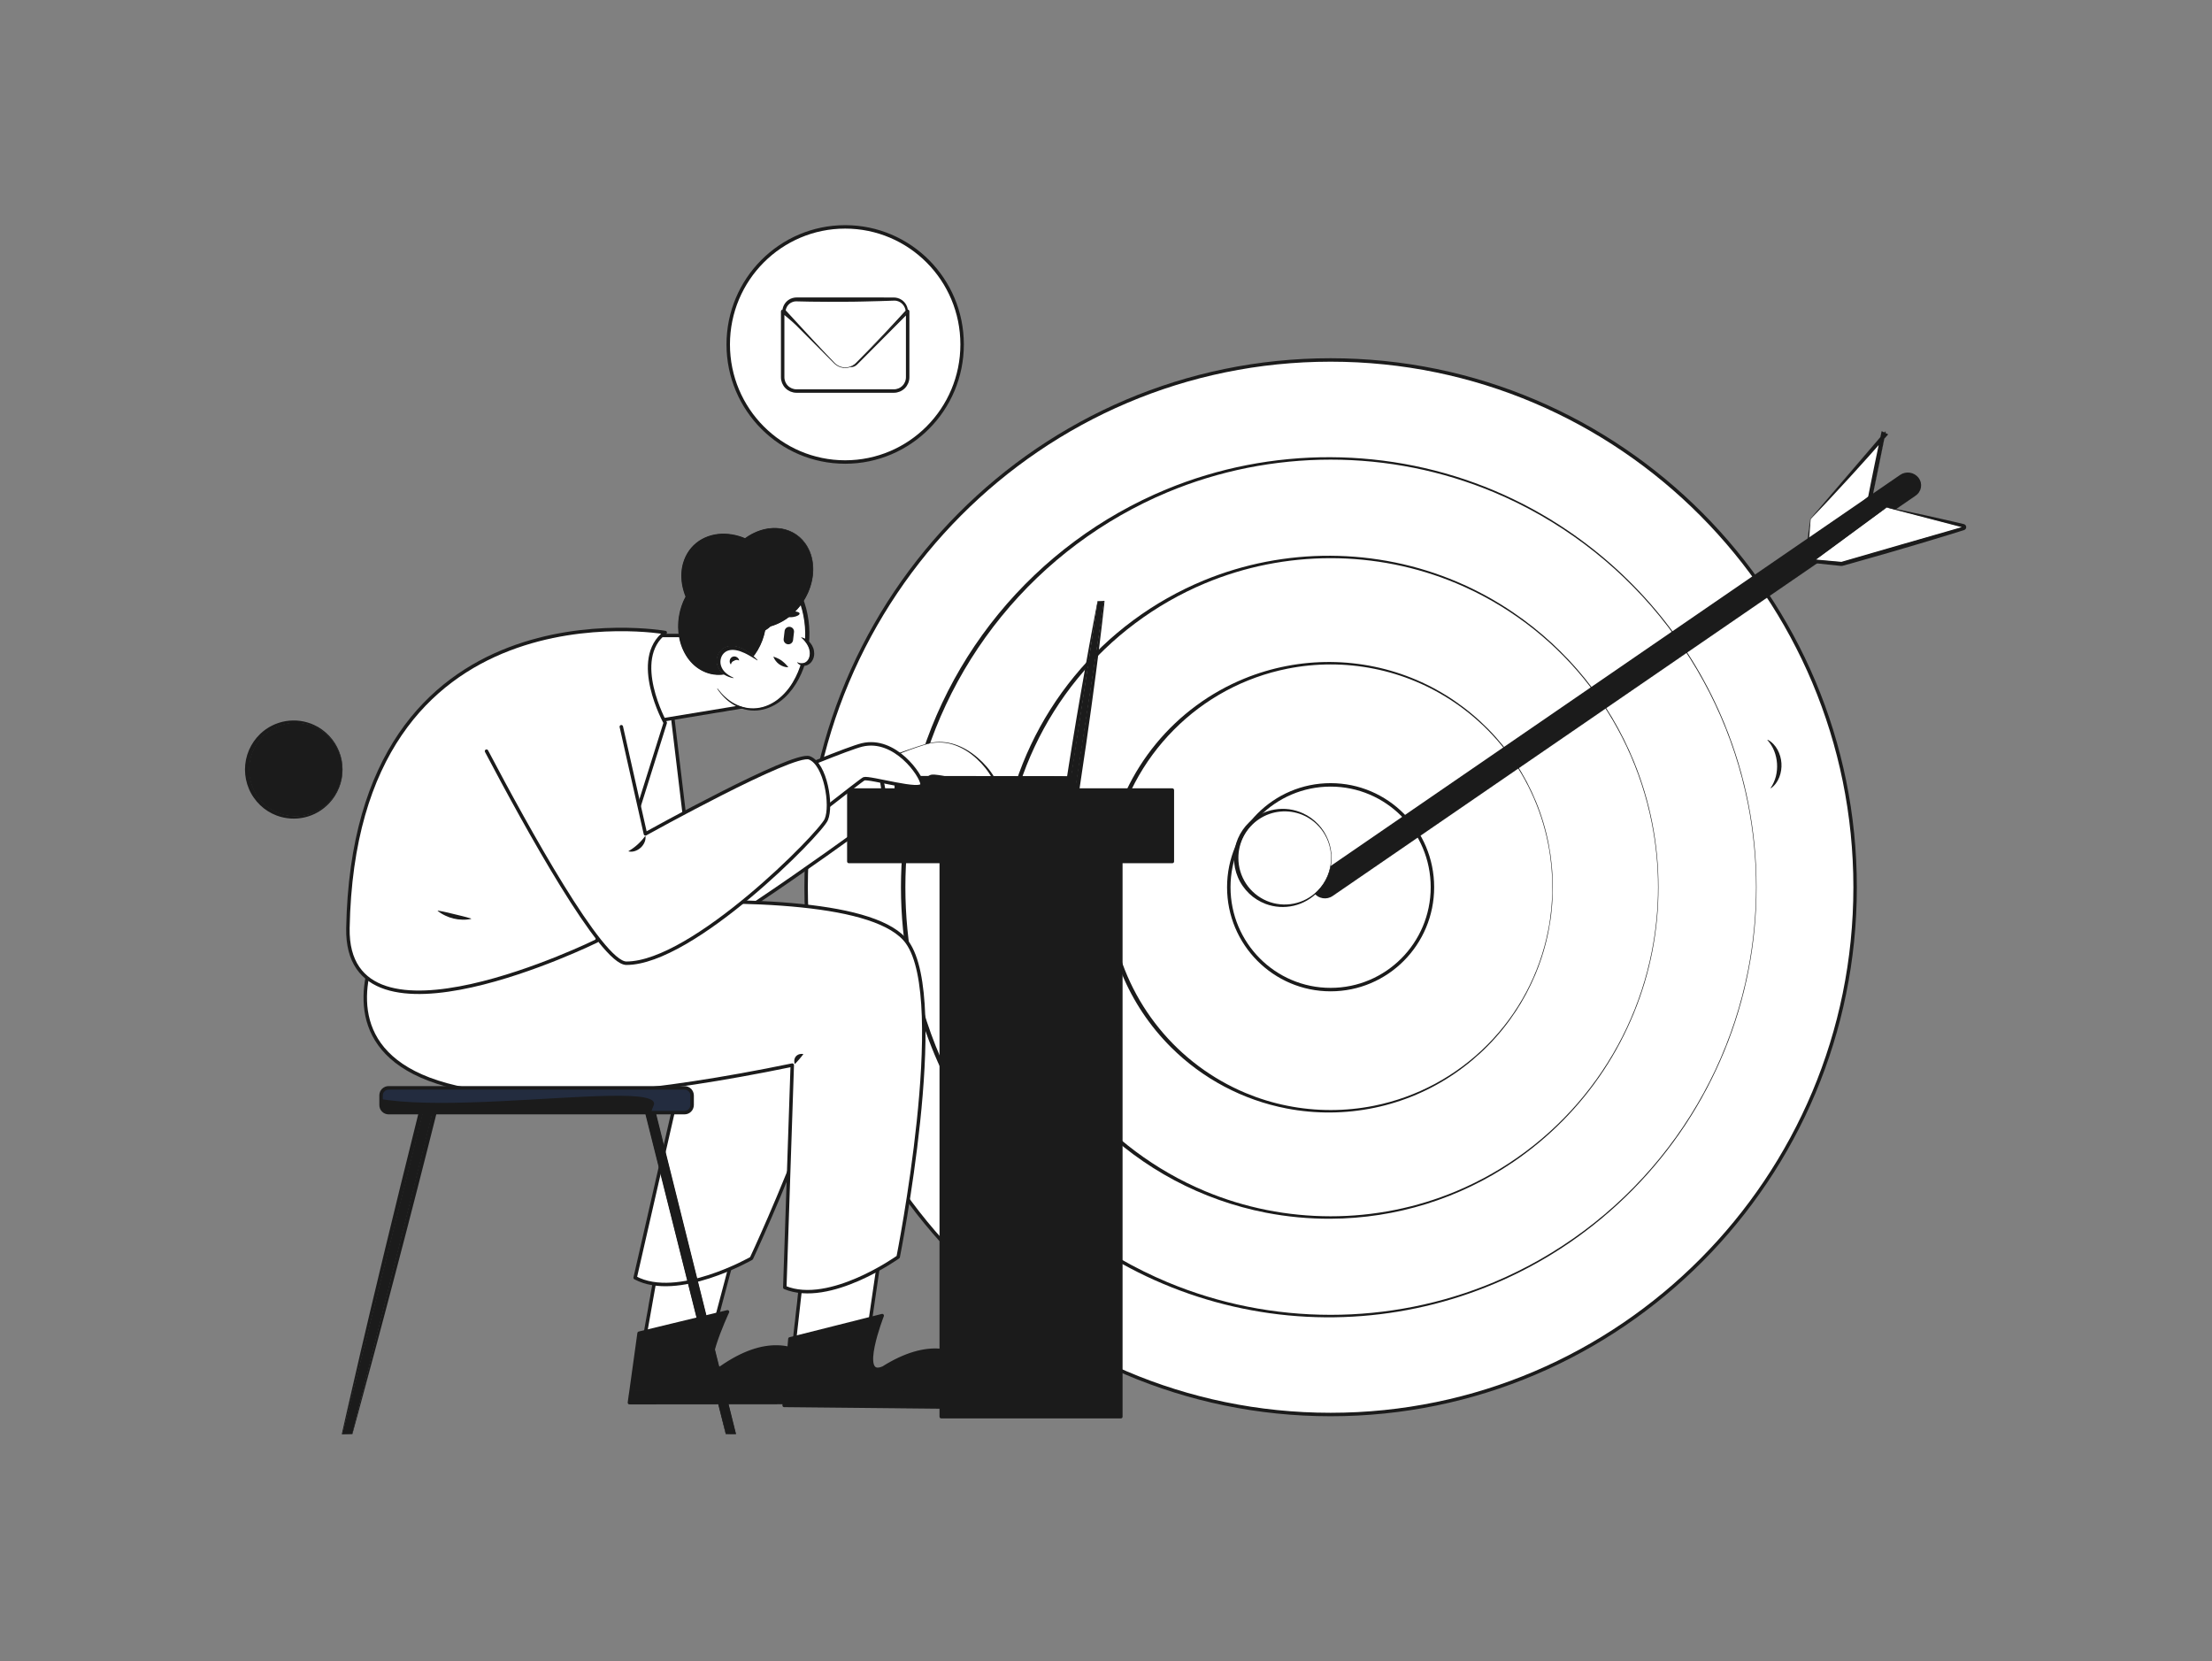 <svg width="1024" height="769" viewBox="0 0 1024 769" fill="none" xmlns="http://www.w3.org/2000/svg">
<rect x="0" y="0" width="1024" height="769" fill="#808080" stroke="none"/>
<g clip-path="url(#clip0_106_387)">
<mask id="mask0_106_387" style="mask-type:luminance" maskUnits="userSpaceOnUse" x="0" y="0" width="1024" height="769">
<path d="M1024 0H0V768.722H1024V0Z" fill="white"/>
</mask>
<g mask="url(#mask0_106_387)">
<path d="M615.978 654.729C750.075 654.729 858.782 545.461 858.782 410.671C858.782 275.881 750.075 166.613 615.978 166.613C481.88 166.613 373.173 275.881 373.173 410.671C373.173 545.461 481.88 654.729 615.978 654.729Z" fill="white"/>
<path d="M615.978 654.729C750.075 654.729 858.782 545.461 858.782 410.671C858.782 275.881 750.075 166.613 615.978 166.613C481.88 166.613 373.173 275.881 373.173 410.671C373.173 545.461 481.88 654.729 615.978 654.729Z" stroke="#1B1B1B" stroke-width="1.6" stroke-linecap="round" stroke-linejoin="round"/>
<path d="M615.978 608.746C724.81 608.746 813.035 520.065 813.035 410.671C813.035 301.277 724.81 212.596 615.978 212.596C507.146 212.596 418.92 301.277 418.92 410.671C418.92 520.065 507.146 608.746 615.978 608.746Z" fill="white"/>
<path d="M813.138 410.671C813.147 423.627 811.902 436.553 809.421 449.269C806.935 461.986 803.205 474.427 798.284 486.412C795.822 492.399 793.078 498.26 790.051 503.994C787.026 509.718 783.726 515.286 780.15 520.697C765.808 542.38 747.379 561.055 725.895 575.678C687.873 601.49 642.048 613.219 596.314 608.845C550.581 604.471 507.804 584.266 475.355 551.714C447.474 523.84 428.513 488.29 420.889 449.592C415.808 423.894 415.809 397.448 420.892 371.75C427.241 339.597 441.429 309.513 462.195 284.173C482.96 258.832 509.66 239.02 539.92 226.499C551.954 221.532 564.451 217.774 577.228 215.283C602.811 210.301 629.123 210.408 654.665 215.599C680.164 220.796 704.376 231.018 725.892 245.668C758.252 267.665 783.428 298.709 798.283 334.929C803.205 346.915 806.935 359.356 809.421 372.073C811.902 384.789 813.147 397.715 813.138 410.671ZM812.933 410.671C812.929 397.73 811.673 384.819 809.182 372.12C802.894 340.249 788.87 310.417 768.344 285.252C747.819 260.088 721.423 240.364 691.484 227.822C679.553 222.841 667.157 219.061 654.479 216.536C629.06 211.483 602.896 211.487 577.479 216.549C564.803 219.077 552.41 222.861 540.482 227.845C510.548 240.383 484.16 260.105 463.646 285.27C443.133 310.435 429.125 340.269 422.861 372.137C417.879 397.584 417.879 423.757 422.862 449.204C429.138 481.067 443.149 510.896 463.661 536.059C484.173 561.222 510.556 580.948 540.482 593.496C552.41 598.48 564.803 602.264 577.479 604.792C602.896 609.854 629.06 609.858 654.479 604.805C667.157 602.28 679.553 598.5 691.484 593.52C721.429 580.987 747.831 561.267 768.358 536.101C788.885 510.935 802.906 481.097 809.182 449.222C811.673 436.523 812.929 423.612 812.933 410.671Z" fill="#1B1B1B"/>
<path d="M615.978 563.132C699.747 563.132 767.655 494.873 767.655 410.671C767.655 326.469 699.747 258.21 615.978 258.21C532.208 258.21 464.3 326.469 464.3 410.671C464.3 494.873 532.208 563.132 615.978 563.132Z" fill="white"/>
<path d="M767.758 410.671C767.768 420.645 766.812 430.597 764.905 440.386C762.993 450.177 760.123 459.756 756.337 468.985C754.442 473.595 752.332 478.108 750.005 482.525C747.68 486.934 745.142 491.223 742.392 495.391C731.356 512.096 717.177 526.491 700.646 537.772C675.677 554.804 646.192 563.975 615.978 564.11C605.951 564.163 595.944 563.231 586.099 561.328C556.31 555.542 528.93 540.974 507.476 519.494C485.94 498.003 471.293 470.573 465.406 440.71C461.475 420.877 461.476 400.465 465.409 380.632C470.31 355.824 481.267 332.615 497.304 313.073C513.341 293.532 533.959 278.266 557.321 268.637C566.605 264.817 576.246 261.932 586.101 260.022C605.826 256.206 626.109 256.314 645.792 260.339C665.434 264.367 684.079 272.265 700.643 283.573C725.544 300.539 744.911 324.459 756.337 352.357C760.123 361.585 762.993 371.164 764.905 380.955C766.812 390.745 767.768 400.697 767.758 410.671ZM767.553 410.671C767.55 400.711 766.582 390.775 764.665 381.003C759.825 356.476 749.031 333.518 733.235 314.153C717.438 294.788 697.124 279.611 674.083 269.959C664.902 266.127 655.362 263.218 645.606 261.276C626.045 257.388 605.911 257.392 586.352 261.288C576.598 263.235 567.061 266.147 557.882 269.983C534.849 279.632 514.543 294.809 498.759 314.174C482.975 333.539 472.197 356.497 467.378 381.02C463.546 400.601 463.546 420.74 467.379 440.322C472.207 464.841 482.988 487.794 498.771 507.158C514.554 526.522 534.855 541.701 557.882 551.358C567.061 555.194 576.598 558.106 586.352 560.053C605.911 563.949 626.045 563.953 645.606 560.065C655.362 558.123 664.902 555.214 674.083 551.382C697.129 541.738 717.448 526.563 733.245 507.197C749.043 487.831 759.834 464.869 764.665 440.339C766.582 430.566 767.55 420.63 767.553 410.671Z" fill="#1B1B1B"/>
<path d="M615.978 513.954C672.726 513.954 718.731 467.713 718.731 410.671C718.731 353.629 672.726 307.387 615.978 307.387C559.229 307.387 513.225 353.629 513.225 410.671C513.225 467.713 559.229 513.954 615.978 513.954Z" fill="white"/>
<path d="M718.833 410.671C718.839 417.43 718.192 424.174 716.901 430.808C715.608 437.444 713.666 443.937 711.104 450.192C710.815 450.986 710.444 451.747 710.105 452.52L709.07 454.832C708.743 455.612 708.336 456.353 707.963 457.111L706.823 459.374L706.538 459.94C706.44 460.127 706.332 460.309 706.229 460.493L705.606 461.596L704.358 463.802L704.045 464.353L703.707 464.889L703.031 465.961L701.678 468.105C697.959 473.761 693.699 479.041 688.956 483.869C684.208 488.703 679.006 493.068 673.422 496.903C662.195 504.604 649.552 509.997 636.226 512.767C622.859 515.547 609.075 515.655 595.666 513.085C575.393 509.193 556.743 499.328 542.108 484.756C532.36 475.045 524.627 463.499 519.354 450.785C514.081 438.07 511.372 424.437 511.383 410.671C511.4 403.801 512.08 396.949 513.413 390.21C516.748 373.319 524.219 357.521 535.158 344.233C546.096 330.944 560.158 320.581 576.084 314.073C582.403 311.493 588.964 309.547 595.668 308.265C609.076 305.695 622.859 305.802 636.225 308.582C649.55 311.351 662.193 316.742 673.419 324.443C679.003 328.277 684.206 332.641 688.954 337.474C693.697 342.302 697.958 347.581 701.676 353.237C705.385 358.891 708.542 364.89 711.104 371.149C713.666 377.405 715.608 383.897 716.901 390.533C718.191 397.168 718.839 403.912 718.833 410.671ZM718.628 410.671C718.621 403.926 717.962 397.198 716.662 390.58C713.388 373.972 706.08 358.425 695.382 345.313C684.684 332.2 670.925 321.926 655.321 315.396C649.104 312.803 642.645 310.834 636.039 309.519C622.796 306.877 609.161 306.881 595.92 309.531C575.98 313.524 557.684 323.382 543.373 337.843C529.044 352.276 519.304 370.632 515.382 390.598C512.779 403.853 512.779 417.488 515.383 430.744C518.645 447.345 525.94 462.887 536.625 475.998C547.309 489.109 561.053 499.386 576.645 505.921C582.859 508.518 589.316 510.49 595.92 511.81C609.161 514.46 622.796 514.464 636.039 511.822C655.987 507.841 674.295 497.991 688.619 483.534C702.967 469.1 712.724 450.737 716.662 430.761C717.962 424.143 718.621 417.415 718.628 410.671Z" fill="#1B1B1B"/>
<path d="M615.978 458.049C642.01 458.049 663.113 436.837 663.113 410.671C663.113 384.504 642.01 363.292 615.978 363.292C589.946 363.292 568.843 384.504 568.843 410.671C568.843 436.837 589.946 458.049 615.978 458.049Z" fill="white"/>
<mask id="mask1_106_387" style="mask-type:luminance" maskUnits="userSpaceOnUse" x="568" y="363" width="96" height="96">
<path d="M615.978 458.05C642.01 458.05 663.113 436.838 663.113 410.672C663.113 384.505 642.01 363.293 615.978 363.293C589.946 363.293 568.843 384.505 568.843 410.672C568.843 436.838 589.946 458.05 615.978 458.05Z" fill="white"/>
</mask>
<g mask="url(#mask1_106_387)">
<path d="M651.018 455.715C649.987 455.024 608.79 413.344 608.79 413.344L615.979 406.666L663.114 447.425" fill="white"/>
</g>
<path d="M615.978 458.049C642.01 458.049 663.113 436.837 663.113 410.671C663.113 384.504 642.01 363.292 615.978 363.292C589.946 363.292 568.843 384.504 568.843 410.671C568.843 436.837 589.946 458.049 615.978 458.049Z" stroke="#1B1B1B" stroke-width="1.6" stroke-linecap="round" stroke-linejoin="round"/>
<path d="M838.117 240.209L835.864 257.127L866.459 230.788L872.777 199.898L838.117 240.209Z" fill="white"/>
<path d="M838.21 240.251L837.887 244.56L837.536 248.823C837.424 250.24 837.296 251.647 837.167 253.051L836.785 257.25L835.259 256.422C837.726 254.132 840.215 251.866 842.692 249.586L850.183 242.819C852.673 240.555 855.207 238.341 857.722 236.106C860.247 233.882 862.748 231.631 865.297 229.436L864.714 230.43L866.258 222.7C866.777 220.125 867.274 217.544 867.823 214.975L869.438 207.26L870.246 203.402C870.512 202.116 870.783 200.83 871.069 199.548L874.1 201.037L865.361 210.903L860.936 215.81C859.455 217.444 857.994 219.093 856.49 220.717C853.499 223.976 850.513 227.247 847.462 230.497L845.18 232.941L842.874 235.379C841.345 237.01 839.769 238.624 838.21 240.251ZM838.023 240.167L872.642 199.781C872.668 199.751 872.703 199.73 872.742 199.722C872.781 199.714 872.821 199.72 872.857 199.737C872.892 199.754 872.921 199.783 872.938 199.819C872.956 199.854 872.961 199.895 872.953 199.934L869.816 215.383L866.641 230.825C866.632 230.865 866.611 230.902 866.58 230.928L835.947 257.223C835.934 257.234 835.92 257.243 835.904 257.248C835.888 257.253 835.871 257.255 835.855 257.254C835.838 257.253 835.822 257.248 835.807 257.241C835.792 257.233 835.779 257.223 835.768 257.21C835.756 257.197 835.748 257.181 835.742 257.163C835.737 257.146 835.736 257.128 835.738 257.11L838.023 240.167Z" fill="#1B1B1B"/>
<path d="M610.225 405.763L880.081 220.477C881.238 219.685 882.655 219.365 884.04 219.583C885.426 219.801 886.676 220.54 887.535 221.65C887.943 222.191 888.236 222.81 888.395 223.469C888.555 224.128 888.578 224.813 888.463 225.481C888.348 226.149 888.098 226.787 887.727 227.354C887.357 227.922 886.875 228.408 886.31 228.782L616.454 414.068C615.296 414.86 613.88 415.18 612.494 414.962C611.109 414.744 609.858 414.005 608.999 412.895C608.592 412.354 608.299 411.735 608.14 411.076C607.98 410.417 607.957 409.732 608.072 409.064C608.187 408.396 608.437 407.758 608.807 407.191C609.177 406.623 609.66 406.137 610.225 405.763Z" fill="#1B1B1B"/>
<mask id="mask2_106_387" style="mask-type:luminance" maskUnits="userSpaceOnUse" x="608" y="219" width="281" height="197">
<path d="M610.225 405.763L880.081 220.477C881.238 219.685 882.655 219.365 884.04 219.583C885.426 219.801 886.676 220.54 887.535 221.65C887.943 222.191 888.236 222.81 888.395 223.469C888.555 224.128 888.578 224.813 888.463 225.481C888.348 226.149 888.098 226.787 887.727 227.354C887.357 227.922 886.875 228.408 886.31 228.782L616.454 414.068C615.296 414.86 613.88 415.18 612.494 414.962C611.109 414.744 609.858 414.005 608.999 412.895C608.592 412.354 608.299 411.735 608.14 411.076C607.98 410.417 607.957 409.732 608.072 409.064C608.187 408.396 608.437 407.758 608.807 407.191C609.177 406.623 609.66 406.137 610.225 405.763Z" fill="white"/>
</mask>
<g mask="url(#mask2_106_387)">
<path d="M893.513 219.517C887.535 221.649 603.971 414.737 597.201 424.558C590.431 434.379 882.418 298.817 882.418 298.817L922.883 225.34" fill="#1B1B1B"/>
</g>
<path d="M610.225 405.763L880.081 220.477C881.238 219.685 882.655 219.365 884.04 219.583C885.426 219.801 886.676 220.54 887.535 221.65C887.943 222.191 888.236 222.81 888.395 223.469C888.555 224.128 888.578 224.813 888.463 225.481C888.348 226.149 888.098 226.787 887.727 227.354C887.357 227.922 886.875 228.408 886.31 228.782L616.454 414.068C615.296 414.86 613.88 415.18 612.494 414.962C611.109 414.744 609.858 414.005 608.999 412.895C608.592 412.354 608.299 411.735 608.14 411.076C607.98 410.417 607.957 409.732 608.072 409.064C608.187 408.396 608.437 407.758 608.807 407.191C609.177 406.623 609.66 406.137 610.225 405.763Z" stroke="#1B1B1B" stroke-width="1.6" stroke-linecap="round" stroke-linejoin="round"/>
<path d="M873.376 234.838L908.748 243.987L852.463 260.245L840.263 259.125L873.376 234.838Z" fill="white"/>
<path d="M873.356 234.737L877.748 235.623L882.172 236.548C885.13 237.165 888.105 237.827 891.092 238.466L900.081 240.481C901.585 240.815 903.089 241.165 904.593 241.521L909.11 242.584C909.418 242.656 909.693 242.828 909.893 243.072C910.094 243.316 910.208 243.62 910.22 243.935C910.231 244.251 910.138 244.562 909.955 244.82C909.773 245.078 909.51 245.268 909.209 245.362L909.15 245.38C906.817 246.103 904.493 246.853 902.154 247.553L895.146 249.679C892.808 250.381 890.477 251.109 888.133 251.791L881.107 253.855L874.08 255.918L867.037 257.926L859.993 259.928L856.47 260.925L852.939 261.895L852.895 261.907C852.703 261.959 852.504 261.975 852.306 261.955L846.214 261.314C844.184 261.096 842.151 260.899 840.123 260.662L840.051 260.654C839.743 260.618 839.453 260.489 839.22 260.284C838.987 260.08 838.822 259.809 838.746 259.508C838.67 259.208 838.688 258.891 838.796 258.6C838.904 258.309 839.098 258.058 839.352 257.881L847.883 251.911C850.727 249.935 853.58 247.997 856.413 246.049C857.829 245.07 859.254 244.125 860.67 243.166L864.913 240.309L869.143 237.496L873.356 234.737ZM873.395 234.938L840.357 259.254L840.278 258.967L852.479 260.07L852.414 260.076L866.48 255.993L880.552 251.93L908.706 243.84L908.71 244.136L873.395 234.938Z" fill="#1B1B1B"/>
<path d="M818.366 342.431C820.281 343.411 821.793 345.084 822.856 346.982C823.909 348.913 824.531 351.05 824.678 353.246C824.825 355.441 824.495 357.642 823.709 359.696C822.909 361.72 821.637 363.58 819.876 364.812L819.852 364.829C819.833 364.842 819.81 364.848 819.787 364.847C819.764 364.845 819.742 364.835 819.725 364.82C819.709 364.804 819.698 364.782 819.695 364.759C819.692 364.736 819.697 364.713 819.709 364.693L820.49 363.424L821.148 362.089L821.697 360.707L822.125 359.283C823.074 355.403 822.799 351.324 821.338 347.607L820.723 346.253L819.993 344.957L819.161 343.723L818.217 342.571C818.202 342.553 818.194 342.531 818.194 342.508C818.194 342.484 818.202 342.462 818.216 342.444C818.231 342.426 818.251 342.414 818.273 342.409C818.296 342.404 818.319 342.407 818.34 342.418L818.366 342.431Z" fill="#1B1B1B"/>
<path d="M490.305 538.947C491.5 540.563 492.548 542.043 493.666 543.439C494.773 544.836 495.92 546.143 497.128 547.392C498.349 548.65 499.633 549.844 500.975 550.971C502.338 552.129 503.789 553.217 505.373 554.449L505.404 554.473C505.423 554.487 505.435 554.508 505.44 554.53C505.445 554.553 505.442 554.577 505.431 554.597C505.42 554.618 505.403 554.634 505.381 554.642C505.36 554.651 505.336 554.652 505.314 554.645L503.959 554.213L502.635 553.69L501.353 553.068L500.114 552.364C496.842 550.384 494.132 547.595 492.247 544.265L491.578 543.006L490.991 541.707L490.504 540.368L490.108 539.001C490.101 538.979 490.103 538.955 490.112 538.934C490.121 538.913 490.138 538.895 490.158 538.885C490.179 538.875 490.203 538.872 490.225 538.877C490.248 538.883 490.268 538.896 490.281 538.915L490.305 538.947Z" fill="#1B1B1B"/>
<path d="M309.761 555.064L296.693 628.798L328.975 620.491L346.741 553.553L309.761 555.064Z" fill="white"/>
<mask id="mask3_106_387" style="mask-type:luminance" maskUnits="userSpaceOnUse" x="296" y="553" width="51" height="76">
<path d="M309.763 555.065L296.694 628.799L328.976 620.492L346.743 553.553L309.763 555.065Z" fill="white"/>
</mask>
<g mask="url(#mask3_106_387)">
<path d="M299.309 608.953C311.905 591.559 331.702 593.562 338.048 586.305C344.394 579.049 296.693 584.953 296.693 584.953L293.911 587.709L292.641 602.187" fill="white"/>
</g>
<path d="M309.761 555.064L296.693 628.798L328.975 620.491L346.741 553.553L309.761 555.064Z" stroke="#1B1B1B" stroke-width="1.6" stroke-linecap="round" stroke-linejoin="round"/>
<path d="M295.849 617.101L291.389 649.234L389.836 649.138C389.836 649.138 374.919 604.366 333.789 633.057C321.778 639.187 336.776 607.204 336.776 607.204L295.849 617.101Z" fill="#1B1B1B"/>
<mask id="mask4_106_387" style="mask-type:luminance" maskUnits="userSpaceOnUse" x="291" y="607" width="99" height="43">
<path d="M295.851 617.1L291.39 649.233L389.837 649.137C389.837 649.137 374.921 604.365 333.791 633.056C321.78 639.186 336.778 607.203 336.778 607.203L295.851 617.1Z" fill="white"/>
</mask>
<g mask="url(#mask4_106_387)">
<path d="M383.529 643.611H276.454V660.844H383.529V643.611Z" fill="#1B1B1B"/>
<path d="M383.602 660.916L377.059 661.087C374.878 661.149 372.668 661.184 370.471 661.236L357.237 661.545C352.822 661.665 348.368 661.745 343.912 661.835C339.454 661.922 334.994 662.028 330.508 662.091C321.545 662.233 312.554 662.394 303.532 662.465L289.999 662.593C285.485 662.628 280.969 662.629 276.454 662.645C276.219 662.646 275.986 662.6 275.768 662.511C275.55 662.421 275.352 662.29 275.185 662.124C275.018 661.958 274.885 661.76 274.794 661.543C274.704 661.326 274.656 661.092 274.655 660.857V660.844L274.612 643.611C274.611 643.123 274.803 642.654 275.147 642.309C275.491 641.963 275.958 641.768 276.445 641.767H276.454L303.223 641.837L329.992 642.041L343.376 642.216L350.068 642.303L356.761 642.419L370.145 642.671L383.529 643.007L383.561 643.007C383.638 643.009 383.714 643.026 383.785 643.058C383.855 643.089 383.918 643.134 383.972 643.19C384.025 643.245 384.066 643.311 384.094 643.383C384.122 643.455 384.135 643.532 384.133 643.609V643.611L383.888 652.376L383.734 656.675L383.602 660.916ZM383.457 660.772L383.413 643.61L383.529 643.727L276.454 643.815L276.659 643.61L276.645 660.844L276.454 660.653L383.457 660.772Z" fill="#1B1B1B"/>
</g>
<path d="M295.849 617.101L291.389 649.234L389.836 649.138C389.836 649.138 374.919 604.366 333.789 633.057C321.778 639.187 336.776 607.204 336.776 607.204L295.849 617.101Z" stroke="#1B1B1B" stroke-width="1.6" stroke-linecap="round" stroke-linejoin="round"/>
<path d="M294.031 591.419C313.651 601.986 347.859 582.459 347.859 582.459C347.859 582.459 404.44 461.753 384.916 447.665C365.393 433.576 212.985 397.1 212.985 397.1C212.985 397.1 127.198 543.293 313.632 505.698L294.031 591.419Z" fill="white"/>
<path d="M294.031 591.419C313.651 601.986 347.859 582.459 347.859 582.459C347.859 582.459 404.44 461.753 384.916 447.665C365.393 433.576 212.985 397.1 212.985 397.1C212.985 397.1 127.198 543.293 313.632 505.698L294.031 591.419Z" stroke="#1B1B1B" stroke-width="1.6" stroke-linecap="round" stroke-linejoin="round"/>
<path d="M430.279 344.035C426.806 344.818 417.962 347.938 406.674 352.167L410.382 375.376C422.34 366.708 430.565 360.688 431.306 360.428C434.045 359.464 461.773 367.178 461.43 362.999C461.088 358.821 447.395 340.178 430.279 344.035Z" fill="white"/>
<path d="M430.301 344.135C429.294 344.374 428.299 344.679 427.308 344.99C426.316 345.3 425.331 345.632 424.346 345.965C422.378 346.638 420.415 347.329 418.474 348.081C416.53 348.821 414.589 349.572 412.652 350.333C410.718 351.101 408.795 351.9 406.87 352.69L407.225 352.079L407.784 354.965L408.361 357.848L409.515 363.614L410.668 369.38C411.059 371.301 411.42 373.226 411.796 375.15L409.542 374.216C412.699 371.741 415.902 369.331 419.097 366.906L420.297 365.999L421.509 365.108L423.938 363.328C425.566 362.146 427.172 360.957 428.86 359.796L429.515 359.363L429.681 359.254L429.869 359.138L430.058 359.022L430.153 358.964C430.206 358.935 430.28 358.896 430.344 358.864C430.477 358.795 430.615 358.734 430.757 358.684C430.904 358.637 431.055 358.602 431.207 358.577C431.411 358.546 431.617 358.527 431.824 358.522C432.172 358.514 432.463 358.53 432.752 358.549C433.88 358.635 434.881 358.8 435.899 358.965C437.916 359.307 439.889 359.688 441.851 360.112C443.813 360.527 445.768 360.942 447.721 361.334C449.673 361.723 451.618 362.131 453.562 362.451C454.532 362.611 455.502 362.755 456.463 362.86C457.391 362.977 458.327 363.027 459.262 363.011C459.626 363.005 459.988 362.951 460.337 362.849C460.354 362.839 460.372 362.832 460.39 362.827C460.411 362.821 460.396 362.822 460.406 362.824C460.383 362.859 460.365 362.896 460.351 362.935C460.338 362.965 460.332 362.996 460.332 363.028C460.33 363.053 460.326 363.066 460.336 363.085L460.312 362.86C460.232 362.442 460.108 362.035 459.943 361.643C459.858 361.43 459.772 361.216 459.667 361.002C459.566 360.789 459.47 360.573 459.355 360.362C458.91 359.501 458.415 358.666 457.873 357.863C457.338 357.045 456.746 356.26 456.142 355.483C454.911 353.938 453.561 352.493 452.103 351.16C451.376 350.49 450.615 349.856 449.836 349.244C449.445 348.94 449.04 348.655 448.642 348.358C448.232 348.08 447.815 347.813 447.401 347.54C445.719 346.482 443.929 345.606 442.062 344.929C438.293 343.57 434.219 343.295 430.301 344.135ZM430.256 343.935C432.224 343.493 434.245 343.33 436.258 343.45C438.27 343.578 440.257 343.968 442.168 344.612C445.996 345.886 449.479 348.05 452.532 350.659C454.06 351.969 455.489 353.39 456.806 354.911C457.456 355.679 458.095 356.458 458.68 357.278C459.278 358.09 459.829 358.936 460.328 359.812C460.458 360.028 460.572 360.254 460.689 360.478C460.81 360.7 460.915 360.931 461.02 361.163C461.238 361.627 461.408 362.112 461.527 362.611C461.547 362.742 461.572 362.869 461.588 363.004C461.589 363.078 461.586 363.152 461.579 363.226C461.564 363.301 461.542 363.374 461.514 363.445C461.382 363.704 461.163 363.909 460.896 364.023C460.413 364.22 459.902 364.336 459.382 364.367C458.373 364.434 457.36 364.423 456.353 364.335C455.349 364.261 454.351 364.147 453.355 364.019C449.374 363.488 445.436 362.725 441.497 361.99C439.528 361.623 437.559 361.25 435.585 360.934C434.599 360.782 433.608 360.632 432.622 360.565C432.377 360.55 432.131 360.54 431.891 360.548C431.775 360.551 431.659 360.562 431.544 360.579C431.492 360.587 431.441 360.599 431.391 360.614C431.342 360.635 431.295 360.658 431.249 360.684C430.845 360.916 430.42 361.208 430.011 361.487C426.719 363.761 423.479 366.127 420.227 368.468L410.482 375.515C410.446 375.542 410.4 375.553 410.355 375.546C410.31 375.538 410.27 375.514 410.243 375.477C410.228 375.455 410.217 375.43 410.213 375.403L406.538 352.189C406.533 352.157 406.539 352.125 406.555 352.097C406.571 352.07 406.596 352.049 406.626 352.038C410.527 350.584 414.434 349.146 418.358 347.754C420.321 347.058 422.287 346.374 424.264 345.718C425.253 345.394 426.243 345.07 427.24 344.767C428.237 344.464 429.236 344.168 430.256 343.935Z" fill="#1B1B1B"/>
<path d="M317.997 387.106L310.859 327.576L304.109 312.837L231.08 354.852C231.08 354.852 287.872 443.676 305.673 442.39C318.661 441.452 378.115 398.767 410.382 375.376L406.674 352.167C373.131 364.735 317.997 387.106 317.997 387.106Z" fill="white"/>
<path d="M317.997 387.106L310.859 327.576L304.109 312.837L231.08 354.852C231.08 354.852 287.872 443.676 305.673 442.39C318.661 441.452 378.115 398.767 410.382 375.376L406.674 352.167C373.131 364.735 317.997 387.106 317.997 387.106Z" stroke="#1B1B1B" stroke-width="1.6" stroke-linecap="round" stroke-linejoin="round"/>
<path d="M346.122 326.742L263.722 340.312L268.313 294.151H342.897L346.122 326.742Z" fill="white"/>
<mask id="mask5_106_387" style="mask-type:luminance" maskUnits="userSpaceOnUse" x="263" y="294" width="84" height="47">
<path d="M346.122 326.742L263.722 340.312L268.313 294.151H342.897L346.122 326.742Z" fill="white"/>
</mask>
<g mask="url(#mask5_106_387)">
<path d="M334.116 304.814C331.263 323.73 334.737 323.977 324.695 331.794C314.653 339.611 345.685 341.216 346.296 341.421C346.907 341.626 352.41 331.999 352.41 331.999L350.168 324.01" fill="white"/>
</g>
<path d="M346.122 326.742L263.722 340.312L268.313 294.151H342.897L346.122 326.742Z" stroke="#1B1B1B" stroke-width="1.6" stroke-linecap="round" stroke-linejoin="round"/>
<path d="M374.774 558.247L366.761 629.695L401.382 621.465L411.367 553.166L374.774 558.247Z" fill="white"/>
<mask id="mask6_106_387" style="mask-type:luminance" maskUnits="userSpaceOnUse" x="366" y="553" width="46" height="77">
<path d="M374.772 558.247L366.76 629.696L401.38 621.465L411.365 553.167L374.772 558.247Z" fill="white"/>
</mask>
<g mask="url(#mask6_106_387)">
<path d="M366.76 614.315C374.076 597.873 397.202 594.837 406.326 587.64C415.45 580.443 372.333 587.71 372.333 587.71L363.303 595.929" fill="white"/>
</g>
<path d="M374.774 558.247L366.761 629.695L401.382 621.465L411.367 553.166L374.774 558.247Z" stroke="#1B1B1B" stroke-width="1.6" stroke-linecap="round" stroke-linejoin="round"/>
<path d="M365.669 619.721L363.005 650.514L462.833 651.509C462.833 651.509 450.549 607.068 408.899 633.161C396.852 638.585 408.399 608.953 408.399 608.953L365.669 619.721Z" fill="#1B1B1B"/>
<mask id="mask7_106_387" style="mask-type:luminance" maskUnits="userSpaceOnUse" x="363" y="608" width="100" height="44">
<path d="M365.67 619.721L363.007 650.514L462.834 651.509C462.834 651.509 450.551 607.068 408.901 633.161C396.854 638.585 408.4 608.953 408.4 608.953L365.67 619.721Z" fill="white"/>
</mask>
<g mask="url(#mask7_106_387)">
<path d="M494.848 643.611H340.613V660.844H494.848V643.611Z" fill="#1B1B1B"/>
<path d="M494.921 660.917L485.437 661.095L475.904 661.248L456.782 661.57L451.992 661.656L447.186 661.726L437.561 661.864L427.923 662.006L418.258 662.119L398.897 662.343L379.486 662.493C373.011 662.534 366.536 662.596 360.055 662.613L340.613 662.657C340.134 662.658 339.674 662.469 339.334 662.13C338.994 661.792 338.803 661.332 338.802 660.852V660.844L338.771 643.611C338.77 643.122 338.963 642.654 339.307 642.308C339.651 641.962 340.119 641.768 340.606 641.767H340.613L379.172 641.84L417.731 642.072C430.584 642.2 443.436 642.293 456.289 642.483L465.929 642.61C469.142 642.647 472.355 642.721 475.569 642.775L494.848 643.125L494.866 643.126C494.992 643.128 495.112 643.18 495.2 643.271C495.287 643.362 495.335 643.484 495.333 643.61V643.611L495.247 647.995C495.22 649.454 495.178 650.905 495.137 652.347C495.055 655.233 494.978 658.086 494.921 660.917ZM494.776 660.772L494.736 643.611L494.848 643.723L340.613 643.815L340.818 643.611L340.808 660.844L340.613 660.649L494.776 660.772Z" fill="#1B1B1B"/>
</g>
<path d="M365.669 619.721L363.005 650.514L462.833 651.509C462.833 651.509 450.549 607.068 408.899 633.161C396.852 638.585 408.399 608.953 408.399 608.953L365.669 619.721Z" stroke="#1B1B1B" stroke-width="1.6" stroke-linecap="round" stroke-linejoin="round"/>
<path d="M363.305 595.929C384.024 604.541 415.794 581.809 415.794 581.809C415.794 581.809 439.437 463.145 419.964 436.169C392.949 398.746 179.122 428.686 179.122 428.686C179.122 428.686 103.653 547.251 366.762 492.997L363.305 595.929Z" fill="white"/>
<path d="M363.305 595.929C384.024 604.541 415.794 581.809 415.794 581.809C415.794 581.809 439.437 463.145 419.964 436.169C392.949 398.746 179.122 428.686 179.122 428.686C179.122 428.686 103.653 547.251 366.762 492.997L363.305 595.929Z" stroke="#1B1B1B" stroke-width="1.6" stroke-linecap="round" stroke-linejoin="round"/>
<path d="M161.063 429.577C159.873 492.769 276.24 435.521 276.24 435.521L307.956 334.564C307.956 334.564 291.653 305.068 307.956 292.778C307.956 292.778 164.116 267.562 161.063 429.577Z" fill="white"/>
<mask id="mask8_106_387" style="mask-type:luminance" maskUnits="userSpaceOnUse" x="161" y="291" width="147" height="169">
<path d="M161.062 429.576C159.872 492.768 276.239 435.521 276.239 435.521L307.954 334.563C307.954 334.563 291.652 305.067 307.954 292.777C307.954 292.777 164.114 267.562 161.062 429.576Z" fill="white"/>
</mask>
<g mask="url(#mask8_106_387)">
<path d="M231.079 352.249C202.957 397.108 287.542 422.23 252.009 445.845C216.476 469.46 182.458 460.42 205.809 473.188C229.16 485.957 268.248 465.754 268.248 465.754L320.146 409.834L313.487 404.304L276.55 351.144L231.079 352.249Z" fill="white"/>
</g>
<path d="M161.063 429.577C159.873 492.769 276.24 435.521 276.24 435.521L307.956 334.564C307.956 334.564 291.653 305.068 307.956 292.778C307.956 292.778 164.116 267.562 161.063 429.577Z" stroke="#1B1B1B" stroke-width="1.6" stroke-linecap="round" stroke-linejoin="round"/>
<path d="M542.713 365.708H392.949V398.745H542.713V365.708Z" fill="#1B1B1B"/>
<mask id="mask9_106_387" style="mask-type:luminance" maskUnits="userSpaceOnUse" x="392" y="365" width="151" height="34">
<path d="M542.712 365.708H392.948V398.745H542.712V365.708Z" fill="white"/>
</mask>
<g mask="url(#mask9_106_387)">
<path d="M377.968 352.578C363.448 385.745 545.434 351.617 542.712 398.745C539.99 445.873 549.504 356.192 549.504 356.192L518.87 347.448" fill="#1B1B1B"/>
</g>
<path d="M542.713 365.708H392.949V398.745H542.713V365.708Z" stroke="#1B1B1B" stroke-width="1.6" stroke-linecap="round" stroke-linejoin="round"/>
<path d="M518.87 398.746H435.727V655.731H518.87V398.746Z" fill="#1B1B1B"/>
<mask id="mask10_106_387" style="mask-type:luminance" maskUnits="userSpaceOnUse" x="435" y="398" width="84" height="258">
<path d="M518.869 398.745H435.726V655.731H518.869V398.745Z" fill="white"/>
</mask>
<g mask="url(#mask10_106_387)">
<path d="M426.865 397.1C563.474 382.227 518.87 655.732 518.87 655.732L542.713 418.823L531.719 374.765" fill="#1B1B1B"/>
</g>
<path d="M518.87 398.746H435.727V655.731H518.87V398.746Z" stroke="#1B1B1B" stroke-width="1.6" stroke-linecap="round" stroke-linejoin="round"/>
<path d="M497.904 359.347H414.33V365.708H497.904V359.347Z" fill="#1B1B1B"/>
<path d="M497.832 359.419C490.622 359.674 483.54 359.884 476.501 360.097L466.001 360.389L460.778 360.53L455.58 360.645L445.218 360.867L434.905 361.017C428.035 361.137 421.19 361.135 414.33 361.17L416.151 359.347L416.172 365.708L414.33 363.865L435.224 363.944L445.67 364.057C449.153 364.1 452.635 364.12 456.117 364.194L466.564 364.383C470.046 364.445 473.528 364.55 477.011 364.631C480.493 364.709 483.975 364.824 487.457 364.936C490.94 365.037 494.422 365.181 497.904 365.314L497.51 365.708C497.551 364.695 497.616 363.671 497.673 362.624C497.732 361.577 497.789 360.506 497.832 359.419ZM497.976 359.275C497.996 361.41 498.012 363.562 498.014 365.708C498.014 365.738 498.002 365.765 497.981 365.786C497.961 365.807 497.933 365.818 497.904 365.818L414.33 365.913C414.303 365.913 414.277 365.908 414.252 365.898C414.227 365.887 414.205 365.872 414.186 365.853C414.167 365.835 414.152 365.812 414.141 365.787C414.131 365.762 414.126 365.736 414.126 365.709V365.708L414.132 359.347C414.132 359.321 414.137 359.295 414.147 359.271C414.157 359.247 414.172 359.225 414.19 359.207C414.208 359.189 414.23 359.174 414.254 359.164C414.278 359.154 414.304 359.149 414.33 359.149H414.33L497.976 359.275Z" fill="#1B1B1B"/>
<path d="M508.142 278.332L511.083 278.335L497.788 365.712L494.847 365.708L508.142 278.332Z" fill="#1B1B1B"/>
<path d="M508.075 278.254C509.041 278.206 510.049 278.14 511.083 278.097C511.116 278.095 511.148 278.101 511.179 278.113C511.209 278.126 511.237 278.145 511.259 278.168C511.282 278.192 511.299 278.221 511.309 278.252C511.32 278.283 511.324 278.316 511.321 278.348L511.318 278.371L511.029 281.12L510.719 283.867L510.091 289.359C509.647 293.017 509.225 296.677 508.763 300.332L507.371 311.295L505.905 322.247L505.166 327.722L504.394 333.192L502.85 344.132L499.609 365.989C499.544 366.426 499.324 366.825 498.989 367.112C498.654 367.4 498.227 367.557 497.786 367.555L494.845 367.542H494.831C494.592 367.541 494.354 367.492 494.133 367.399C493.912 367.307 493.712 367.171 493.543 367.001C493.374 366.83 493.241 366.628 493.15 366.406C493.059 366.184 493.013 365.946 493.014 365.706C493.015 365.615 493.023 365.523 493.036 365.432L494.766 354.369C495.343 350.681 495.92 346.991 496.538 343.317C497.754 335.965 498.959 328.612 500.245 321.326C501.494 314.021 502.807 306.782 504.101 299.584C505.419 292.406 506.722 285.26 508.075 278.254ZM508.209 278.409L495.046 365.739L494.847 365.507H497.788L497.586 365.681L510.978 278.319L511.083 278.441C510.126 278.439 509.173 278.426 508.209 278.409Z" fill="#1B1B1B"/>
<path d="M326.853 308.268C325.149 302.782 324.497 297.023 324.929 291.294C326.257 272.711 338.056 258.957 351.282 260.576C364.508 262.194 374.153 278.571 372.825 297.155C371.497 315.738 359.699 329.492 346.473 327.873C340.858 327.186 335.889 323.84 332.13 318.794" fill="white"/>
<path d="M326.755 308.299C326.133 306.614 325.615 304.893 325.204 303.144C324.806 301.384 324.512 299.603 324.324 297.808C323.954 294.195 324.006 290.55 324.479 286.949C324.714 285.138 325.065 283.344 325.532 281.578C325.996 279.801 326.573 278.056 327.259 276.353C327.953 274.638 328.782 272.982 329.74 271.4C330.7 269.8 331.795 268.285 333.014 266.873C334.249 265.442 335.63 264.143 337.135 263C338.671 261.845 340.349 260.893 342.128 260.167C343.935 259.43 345.843 258.973 347.788 258.814C349.742 258.655 351.709 258.795 353.621 259.228C355.524 259.664 357.354 260.376 359.052 261.341C360.729 262.291 362.286 263.44 363.688 264.764C366.431 267.382 368.684 270.469 370.343 273.88C371.976 277.238 373.154 280.799 373.847 284.469C374.552 288.11 374.825 291.822 374.66 295.528C374.565 297.374 374.374 299.214 374.087 301.04C373.793 302.867 373.39 304.675 372.881 306.453C371.882 310.033 370.374 313.45 368.403 316.6C367.415 318.181 366.295 319.674 365.055 321.066C363.811 322.468 362.421 323.732 360.906 324.835C359.385 325.946 357.731 326.861 355.982 327.559C354.23 328.258 352.383 328.692 350.503 328.848C348.633 328.993 346.753 328.841 344.93 328.399C343.127 327.974 341.399 327.279 339.803 326.338C338.228 325.417 336.774 324.302 335.475 323.019C334.2 321.746 333.052 320.351 332.048 318.855L332.045 318.851C332.031 318.829 332.025 318.802 332.03 318.776C332.035 318.75 332.05 318.727 332.071 318.711C332.093 318.696 332.12 318.69 332.146 318.693C332.172 318.697 332.196 318.711 332.212 318.732C334.344 321.565 336.986 324.066 340.13 325.722C341.693 326.561 343.371 327.167 345.109 327.521C346.845 327.882 348.627 327.967 350.389 327.772C352.15 327.576 353.873 327.121 355.502 326.423C357.131 325.724 358.665 324.822 360.069 323.739C362.866 321.54 365.226 318.836 367.026 315.766C367.939 314.242 368.742 312.655 369.427 311.016C370.117 309.378 370.695 307.695 371.155 305.978C371.623 304.264 371.989 302.523 372.25 300.765C372.774 297.246 372.898 293.678 372.62 290.131C372.481 288.36 372.237 286.598 371.891 284.856C371.216 281.365 370.079 277.981 368.51 274.791C366.971 271.589 364.875 268.686 362.32 266.219C359.761 263.784 356.618 261.921 353.176 261.108C349.717 260.279 346.088 260.535 342.779 261.841C339.48 263.129 336.582 265.326 334.213 267.955C331.854 270.618 329.934 273.64 328.527 276.908C327.111 280.175 326.111 283.607 325.55 287.123C324.972 290.638 324.795 294.207 325.022 297.762C325.243 301.319 325.89 304.835 326.95 308.237C326.958 308.262 326.955 308.289 326.943 308.313C326.931 308.336 326.91 308.354 326.885 308.363C326.86 308.372 326.833 308.37 326.809 308.359C326.785 308.348 326.766 308.328 326.757 308.303L326.755 308.299Z" fill="#1B1B1B"/>
<path d="M372.663 251.447C366.474 242.979 354.494 242.221 344.913 249.258C333.808 244.545 322.047 247.925 317.438 257.771C314.795 263.416 315.042 270.068 317.542 276.18C317.313 276.61 317.075 277.03 316.865 277.48C311.221 289.54 314.491 304.016 324.172 309.815C333.851 315.613 346.274 310.537 351.919 298.478C352.922 296.327 353.661 294.062 354.119 291.733C355.022 291.177 355.873 290.541 356.664 289.834C360.463 288.732 363.957 286.766 366.872 284.09C376.742 275.19 379.335 260.575 372.663 251.447Z" fill="#1B1B1B"/>
<path d="M372.58 251.507C371.055 249.425 369.065 247.729 366.769 246.553C364.472 245.393 361.947 244.757 359.375 244.691C356.812 244.644 354.261 245.069 351.851 245.945C349.446 246.807 347.192 248.045 345.173 249.613C345.116 249.658 345.048 249.687 344.976 249.697C344.904 249.707 344.83 249.699 344.763 249.672L344.741 249.664C340.867 248.134 336.641 247.487 332.58 248.04C328.534 248.588 324.667 250.367 321.908 253.258C321.212 253.969 320.585 254.744 320.036 255.574C319.484 256.399 319.003 257.269 318.599 258.176C318.199 259.083 317.872 260.022 317.624 260.982L317.527 261.34C317.498 261.46 317.476 261.583 317.45 261.704L317.299 262.431L317.19 263.166L317.136 263.534L317.103 263.904C317.004 264.892 316.976 265.885 317.019 266.876C317.056 267.372 317.072 267.868 317.141 268.361C317.173 268.608 317.192 268.855 317.233 269.101L317.355 269.837C317.711 271.801 318.284 273.719 319.061 275.557C319.153 275.775 319.196 276.012 319.186 276.249C319.176 276.486 319.114 276.718 319.003 276.927L318.991 276.951C317.569 279.696 316.623 282.664 316.196 285.727C315.734 288.769 315.805 291.868 316.406 294.885C316.709 296.376 317.146 297.836 317.712 299.248C318.263 300.65 318.971 301.986 319.821 303.23C320.659 304.461 321.645 305.585 322.756 306.577C323.867 307.55 325.101 308.372 326.427 309.02C326.751 309.196 327.095 309.324 327.43 309.474C327.769 309.614 328.118 309.728 328.463 309.852C329.163 310.073 329.878 310.244 330.602 310.361C331.329 310.48 332.064 310.547 332.8 310.56C333.541 310.566 334.281 310.521 335.016 310.424C336.504 310.227 337.96 309.839 339.348 309.269C340.762 308.697 342.103 307.96 343.345 307.073C345.869 305.245 348.009 302.939 349.645 300.286C350.48 298.949 351.199 297.543 351.795 296.084C352.391 294.615 352.864 293.1 353.211 291.553L353.221 291.506C353.248 291.388 353.299 291.277 353.371 291.179C353.443 291.082 353.535 291 353.64 290.94C354.511 290.433 355.336 289.85 356.104 289.196L356.136 289.169C356.223 289.097 356.325 289.044 356.435 289.016C360.208 288.016 363.696 286.149 366.622 283.563C368.104 282.269 369.453 280.831 370.649 279.269C371.247 278.484 371.798 277.664 372.301 276.815C372.808 275.967 373.271 275.094 373.69 274.198C374.524 272.401 375.165 270.519 375.6 268.585C375.816 267.617 375.979 266.637 376.087 265.651C376.178 264.662 376.211 263.669 376.185 262.677C376.185 262.428 376.169 262.181 376.152 261.933C376.134 261.686 376.124 261.437 376.099 261.191C376.041 260.698 375.997 260.203 375.907 259.714C375.752 258.733 375.524 257.765 375.223 256.819C374.927 255.871 374.556 254.947 374.115 254.058C373.669 253.17 373.156 252.317 372.58 251.507ZM372.745 251.386C373.333 252.202 373.857 253.062 374.314 253.957C374.766 254.855 375.146 255.787 375.452 256.745C375.762 257.701 375.999 258.68 376.161 259.672C376.256 260.165 376.304 260.666 376.365 261.164C376.392 261.414 376.403 261.665 376.423 261.915C376.442 262.166 376.459 262.416 376.461 262.668C376.494 263.672 376.466 264.677 376.38 265.677C376.286 266.677 376.137 267.671 375.933 268.655C375.523 270.622 374.903 272.54 374.085 274.375C372.445 278.056 370.063 281.358 367.088 284.075C364.133 286.824 360.577 288.844 356.704 289.977L356.762 289.945C355.966 290.659 355.107 291.301 354.197 291.863L354.267 291.762C353.949 293.379 353.498 294.967 352.919 296.51C352.336 298.051 351.623 299.541 350.787 300.961C349.124 303.821 346.916 306.326 344.289 308.335C342.97 309.331 341.539 310.169 340.025 310.83C339.267 311.16 338.49 311.444 337.698 311.679C336.903 311.906 336.094 312.08 335.276 312.202C334.458 312.323 333.632 312.388 332.805 312.395C331.977 312.394 331.15 312.334 330.331 312.214C329.512 312.096 328.702 311.917 327.908 311.68C327.516 311.549 327.121 311.425 326.735 311.274C326.354 311.113 325.964 310.973 325.596 310.783C324.098 310.072 322.705 309.161 321.453 308.075C320.21 306.981 319.106 305.738 318.165 304.375C316.3 301.634 315.025 298.535 314.419 295.275C313.793 292.027 313.737 288.694 314.254 285.427C314.507 283.797 314.896 282.19 315.417 280.625C315.93 279.057 316.588 277.54 317.381 276.094L317.374 276.248C316.567 274.271 315.995 272.205 315.667 270.095L315.557 269.302C315.521 269.037 315.507 268.77 315.48 268.505C315.421 267.974 315.417 267.439 315.393 266.906C315.375 265.838 315.434 264.77 315.569 263.71L315.617 263.312L315.685 262.917L315.825 262.128L316.008 261.348C316.04 261.218 316.067 261.087 316.103 260.958L316.217 260.574C316.513 259.547 316.892 258.545 317.351 257.58C317.812 256.615 318.355 255.691 318.974 254.819C319.589 253.944 320.285 253.128 321.054 252.384C321.819 251.638 322.648 250.959 323.53 250.356C324.418 249.761 325.353 249.242 326.327 248.803C328.279 247.932 330.356 247.373 332.482 247.147C336.73 246.684 341.054 247.473 344.965 249.135L344.835 249.15C346.933 247.607 349.252 246.39 351.715 245.541C354.18 244.69 356.781 244.299 359.387 244.387C361.998 244.476 364.558 245.139 366.884 246.33C369.205 247.535 371.212 249.267 372.745 251.386Z" fill="#1B1B1B"/>
<path d="M350.59 305.555C333.623 288.192 324.375 310.757 339.478 313.779Z" fill="white"/>
<path d="M350.517 305.627C349.843 305.222 349.199 304.802 348.549 304.405C347.891 304.017 347.253 303.621 346.598 303.268L346.114 302.998L345.624 302.746C345.301 302.572 344.971 302.422 344.647 302.263C343.991 301.965 343.336 301.694 342.682 301.466C342.044 301.25 341.391 301.079 340.729 300.954C340.108 300.839 339.477 300.791 338.846 300.811C338.263 300.827 337.685 300.926 337.13 301.106C336.603 301.269 336.108 301.523 335.667 301.855C334.766 302.529 334.105 303.473 333.779 304.551C333.423 305.688 333.411 306.906 333.746 308.05C334.123 309.298 334.832 310.42 335.797 311.295C336.795 312.268 338.095 312.998 339.498 313.678L339.521 313.689C339.543 313.7 339.56 313.718 339.57 313.741C339.579 313.764 339.58 313.789 339.573 313.812C339.565 313.835 339.549 313.855 339.528 313.867C339.507 313.88 339.482 313.884 339.458 313.879C337.934 313.611 336.478 313.044 335.174 312.209C333.864 311.347 332.839 310.114 332.23 308.668C331.629 307.209 331.514 305.595 331.904 304.065C332.097 303.303 332.414 302.578 332.841 301.919C333.275 301.26 333.819 300.681 334.449 300.208C335.084 299.741 335.796 299.39 336.553 299.17C337.306 298.954 338.087 298.852 338.87 298.868C340.424 298.927 341.949 299.301 343.355 299.967C346.171 301.256 348.549 303.285 350.664 305.483C350.681 305.501 350.691 305.524 350.692 305.549C350.693 305.573 350.685 305.597 350.67 305.616C350.655 305.635 350.633 305.648 350.609 305.653C350.585 305.657 350.56 305.653 350.539 305.64L350.517 305.627Z" fill="#1B1B1B"/>
<path d="M399.046 344.805C395.945 345.554 388.048 348.536 377.969 352.579L381.28 374.765C391.957 366.479 399.302 360.725 399.963 360.475C402.409 359.554 427.168 366.927 426.863 362.933C426.557 358.939 414.33 341.118 399.046 344.805Z" fill="white"/>
<mask id="mask11_106_387" style="mask-type:luminance" maskUnits="userSpaceOnUse" x="377" y="344" width="50" height="31">
<path d="M399.045 344.807C395.943 345.555 388.047 348.537 377.967 352.58L381.278 374.766C391.955 366.48 399.3 360.726 399.962 360.477C402.407 359.555 427.167 366.929 426.861 362.935C426.555 358.94 414.328 341.12 399.045 344.807Z" fill="white"/>
</mask>
<g mask="url(#mask11_106_387)">
<path d="M377.969 349.708C383.606 369.574 391.746 366.64 391.746 366.64L384.796 379.627L368.723 377.621L374.557 351.982" fill="white"/>
</g>
<path d="M399.046 344.805C395.945 345.554 388.048 348.536 377.969 352.579L381.28 374.765C391.957 366.479 399.302 360.725 399.963 360.475C402.409 359.554 427.168 366.927 426.863 362.933C426.557 358.939 414.33 341.118 399.046 344.805Z" stroke="#1B1B1B" stroke-width="1.6" stroke-linecap="round" stroke-linejoin="round"/>
<path d="M225.226 347.682C243.781 382.938 278.495 445.843 289.97 445.846C320.733 445.855 379.705 385.914 382.512 379.341C385.319 372.769 382.181 353.671 374.72 350.799C367.259 347.927 298.785 385.977 298.785 385.977L287.624 336.376" fill="white"/>
<path d="M225.226 347.682C243.781 382.938 278.495 445.843 289.97 445.846C320.733 445.855 379.705 385.914 382.512 379.341C385.319 372.769 382.181 353.671 374.72 350.799C367.259 347.927 298.785 385.977 298.785 385.977L287.624 336.376" stroke="#1B1B1B" stroke-width="1.6" stroke-linecap="round" stroke-linejoin="round"/>
<path d="M163.067 663.705H158.475L196.512 511.714H201.103L163.067 663.705Z" fill="#1B1B1B"/>
<path d="M163.13 663.786L158.475 663.928C158.447 663.928 158.418 663.924 158.392 663.913C158.365 663.903 158.34 663.888 158.32 663.869C158.299 663.849 158.282 663.826 158.271 663.8C158.259 663.774 158.252 663.746 158.252 663.717C158.251 663.699 158.253 663.682 158.256 663.665L158.259 663.651C159.659 657.272 161.154 650.916 162.607 644.55C164.075 638.188 165.517 631.819 167.006 625.462L171.494 606.396L176.054 587.349L178.34 577.826L180.659 568.312L185.297 549.284L194.725 511.266C194.824 510.867 195.054 510.513 195.378 510.26C195.702 510.007 196.101 509.87 196.512 509.87L201.103 509.88H201.111C201.596 509.881 202.061 510.074 202.404 510.419C202.746 510.763 202.938 511.229 202.937 511.715C202.936 511.865 202.917 512.014 202.881 512.16L198.049 531.285C196.435 537.659 194.829 544.037 193.179 550.395C189.896 563.115 186.63 575.839 183.286 588.492C179.975 601.164 176.632 613.78 173.257 626.339L168.193 645.112L165.674 654.478L163.13 663.786ZM163.004 663.624L200.908 511.665L201.103 511.916L196.512 511.919L196.71 511.764L158.577 663.731L158.475 663.6L163.004 663.624Z" fill="#1B1B1B"/>
<path d="M336.02 663.705H340.612L302.576 511.714H297.984L336.02 663.705Z" fill="#1B1B1B"/>
<path d="M336.084 663.624L340.612 663.482L340.397 663.759C338.627 657.472 336.952 651.162 335.235 644.862C333.533 638.558 331.805 632.261 330.124 625.952L325.103 607.02L320.154 588.07L317.686 578.594L315.25 569.109L310.38 550.139L300.789 512.162L302.576 513.558L297.984 513.549L299.762 511.268L304.439 530.141C305.995 536.433 307.559 542.721 309.078 549.029C312.135 561.64 315.208 574.248 318.203 586.928C321.231 599.586 324.228 612.302 327.193 625.075L331.638 644.3L333.873 653.933L336.084 663.624ZM335.958 663.786L297.789 511.763C297.782 511.737 297.781 511.711 297.785 511.685C297.788 511.658 297.797 511.633 297.811 511.61C297.825 511.588 297.843 511.568 297.864 511.552C297.885 511.536 297.909 511.525 297.935 511.518C297.951 511.514 297.968 511.512 297.984 511.512L302.576 511.509C302.621 511.509 302.665 511.525 302.701 511.553C302.737 511.581 302.763 511.62 302.774 511.664L340.714 663.679C340.721 663.706 340.717 663.735 340.703 663.759C340.689 663.783 340.666 663.8 340.639 663.807C340.63 663.809 340.621 663.81 340.612 663.81L335.958 663.786Z" fill="#1B1B1B"/>
<path d="M316.901 503.529H179.892C177.966 503.529 176.405 505.091 176.405 507.019V511.507C176.405 513.435 177.966 514.998 179.892 514.998H316.901C318.827 514.998 320.388 513.435 320.388 511.507V507.019C320.388 505.091 318.827 503.529 316.901 503.529Z" fill="#1B1B1B"/>
<mask id="mask12_106_387" style="mask-type:luminance" maskUnits="userSpaceOnUse" x="176" y="503" width="145" height="12">
<path d="M316.9 503.53H179.891C177.965 503.53 176.403 505.093 176.403 507.021V511.509C176.403 513.436 177.965 514.999 179.891 514.999H316.9C318.826 514.999 320.387 513.436 320.387 511.509V507.021C320.387 505.093 318.826 503.53 316.9 503.53Z" fill="white"/>
</mask>
<g mask="url(#mask12_106_387)">
<path d="M158.475 495.828C153.898 526.805 309.33 496.623 302.576 511.714C295.821 526.806 316.908 514.998 316.908 514.998L334.056 503.529L225.226 482.452" fill="#232C3F"/>
</g>
<path d="M316.901 503.529H179.892C177.966 503.529 176.405 505.091 176.405 507.019V511.507C176.405 513.435 177.966 514.998 179.892 514.998H316.901C318.827 514.998 320.388 513.435 320.388 511.507V507.019C320.388 505.091 318.827 503.529 316.901 503.529Z" stroke="#1B1B1B" stroke-width="1.6" stroke-linecap="round" stroke-linejoin="round"/>
<path d="M391.254 213.849C421.152 213.849 445.39 189.486 445.39 159.433C445.39 129.38 421.152 105.017 391.254 105.017C361.355 105.017 337.118 129.38 337.118 159.433C337.118 189.486 361.355 213.849 391.254 213.849Z" fill="white"/>
<path d="M391.254 213.849C421.152 213.849 445.39 189.486 445.39 159.433C445.39 129.38 421.152 105.017 391.254 105.017C361.355 105.017 337.118 129.38 337.118 159.433C337.118 189.486 361.355 213.849 391.254 213.849Z" stroke="#1B1B1B" stroke-width="1.6" stroke-linecap="round" stroke-linejoin="round"/>
<path d="M594.69 418.823C606.626 418.823 616.302 409.097 616.302 397.1C616.302 385.102 606.626 375.376 594.69 375.376C582.754 375.376 573.078 385.102 573.078 397.1C573.078 409.097 582.754 418.823 594.69 418.823Z" fill="white"/>
<path d="M616.404 397.1C616.426 399.964 615.889 402.805 614.821 405.463C614.289 406.793 613.639 408.074 612.879 409.289C612.11 410.505 611.224 411.644 610.233 412.688C607.191 415.937 603.257 418.211 598.926 419.226C594.594 420.24 590.06 419.949 585.894 418.39C584.48 417.853 583.123 417.178 581.843 416.374C580.551 415.57 579.349 414.632 578.255 413.575C577.157 412.514 576.164 411.348 575.293 410.094C574.411 408.838 573.666 407.491 573.071 406.077C571.86 403.239 571.236 400.185 571.237 397.1C571.237 394.014 571.862 390.961 573.074 388.124C574.287 385.305 576.05 382.757 578.26 380.629C581.521 377.508 585.646 375.441 590.096 374.697C594.547 373.953 599.119 374.567 603.216 376.458C604.54 377.064 605.801 377.8 606.98 378.654C608.148 379.506 609.237 380.463 610.232 381.513C611.222 382.557 612.108 383.695 612.877 384.911C613.637 386.126 614.288 387.406 614.821 388.737C615.888 391.394 616.426 394.235 616.404 397.1ZM616.199 397.1C616.199 392.836 614.938 388.668 612.575 385.12C610.212 381.572 606.854 378.804 602.922 377.163C599.656 375.818 596.109 375.301 592.595 375.656C589.081 376.011 585.709 377.229 582.778 379.201C579.847 381.172 577.446 383.837 575.79 386.959C574.134 390.082 573.273 393.565 573.283 397.1C573.273 401.35 574.519 405.509 576.865 409.053C579.212 412.596 582.553 415.365 586.468 417.012C590.393 418.655 594.719 419.089 598.892 418.26C603.066 417.43 606.897 415.374 609.897 412.353C613.93 408.303 616.196 402.818 616.199 397.1Z" fill="#1B1B1B"/>
<path d="M136.863 377.916C148.799 377.916 158.475 368.19 158.475 356.192C158.475 344.195 148.799 334.469 136.863 334.469C124.927 334.469 115.251 344.195 115.251 356.192C115.251 368.19 124.927 377.916 136.863 377.916Z" fill="#1B1B1B"/>
<path d="M158.577 356.192C158.599 359.056 158.062 361.897 156.994 364.555C156.462 365.886 155.812 367.166 155.052 368.381C154.283 369.598 153.397 370.736 152.407 371.781C149.364 375.029 145.43 377.304 141.099 378.318C136.767 379.333 132.233 379.042 128.067 377.482C126.653 376.945 125.296 376.27 124.016 375.466C122.724 374.663 121.522 373.725 120.428 372.668C119.33 371.606 118.337 370.44 117.466 369.186C116.584 367.93 115.839 366.584 115.244 365.169C114.033 362.331 113.409 359.278 113.41 356.192C113.41 353.107 114.035 350.053 115.247 347.216C116.46 344.397 118.223 341.849 120.433 339.721C123.694 336.6 127.819 334.533 132.269 333.789C136.72 333.045 141.292 333.659 145.389 335.551C146.713 336.156 147.974 336.892 149.153 337.746C150.321 338.598 151.41 339.555 152.405 340.605C153.395 341.649 154.281 342.787 155.051 344.004C155.811 345.218 156.461 346.499 156.994 347.829C158.061 350.486 158.599 353.328 158.577 356.192ZM158.372 356.192C158.372 351.928 157.111 347.76 154.748 344.212C152.386 340.665 149.027 337.896 145.095 336.256C141.829 334.911 138.282 334.393 134.768 334.749C131.254 335.104 127.882 336.321 124.951 338.293C122.02 340.265 119.62 342.93 117.963 346.052C116.307 349.174 115.446 352.657 115.456 356.192C115.446 360.443 116.692 364.602 119.038 368.145C121.385 371.688 124.726 374.458 128.641 376.104C132.566 377.747 136.892 378.182 141.065 377.352C145.239 376.522 149.07 374.466 152.07 371.446C156.103 367.395 158.369 361.911 158.372 356.192Z" fill="#1B1B1B"/>
<path d="M396.271 168.12C393.5 170.904 389.501 167.446 386.73 164.661L362.34 144.098C362.338 144.158 362.322 144.214 362.322 144.274V174.592C362.318 176.288 362.988 177.916 364.184 179.118C365.38 180.32 367.003 180.997 368.698 181.001H413.81C415.505 180.997 417.129 180.32 418.324 179.118C419.52 177.916 420.19 176.288 420.186 174.592V144.274C420.186 144.214 420.17 144.158 420.169 144.098L396.271 168.12Z" fill="white"/>
<mask id="mask13_106_387" style="mask-type:luminance" maskUnits="userSpaceOnUse" x="362" y="144" width="59" height="38">
<path d="M396.269 168.119C393.499 170.904 389.499 167.446 386.729 164.661L362.338 144.098C362.337 144.158 362.321 144.214 362.321 144.274V174.591C362.317 176.288 362.987 177.916 364.183 179.118C365.378 180.319 367.002 180.997 368.697 181H413.809C415.504 180.997 417.127 180.319 418.323 179.118C419.519 177.916 420.189 176.288 420.185 174.591V144.274C420.185 144.214 420.169 144.158 420.167 144.098L396.269 168.119Z" fill="white"/>
</mask>
<g mask="url(#mask13_106_387)">
<path d="M354.639 154.037C362.34 144.099 383.103 172.645 391.255 170.209C399.407 167.772 391.255 144.099 391.255 144.099L356.306 137.866" fill="white"/>
</g>
<path d="M396.271 168.12C393.5 170.904 389.501 167.446 386.73 164.661L362.34 144.098C362.338 144.158 362.322 144.214 362.322 144.274V174.592C362.318 176.288 362.988 177.916 364.184 179.118C365.38 180.32 367.003 180.997 368.698 181.001H413.81C415.505 180.997 417.129 180.32 418.324 179.118C419.52 177.916 420.19 176.288 420.186 174.592V144.274C420.186 144.214 420.17 144.158 420.169 144.098L396.271 168.12Z" stroke="#1B1B1B" stroke-width="1.6" stroke-linecap="round" stroke-linejoin="round"/>
<path d="M396.27 168.12L420.168 144.098C420.129 142.435 419.442 140.853 418.255 139.689C417.067 138.525 415.472 137.87 413.81 137.865H368.698C367.035 137.87 365.441 138.525 364.253 139.689C363.066 140.853 362.379 142.435 362.339 144.098L386.237 168.12C386.895 168.782 387.676 169.307 388.537 169.665C389.398 170.024 390.321 170.208 391.254 170.208C392.186 170.208 393.11 170.024 393.971 169.665C394.831 169.307 395.613 168.782 396.27 168.12Z" fill="white"/>
<path d="M396.198 168.047L402.128 161.998C403.122 160.995 404.094 159.97 405.067 158.947L407.99 155.88L409.451 154.346L410.897 152.797L413.785 149.696C415.716 147.634 417.617 145.542 419.533 143.465L419.272 144.123C419.187 142.97 418.738 141.873 417.991 140.991C417.629 140.562 417.201 140.193 416.724 139.899C416.252 139.616 415.739 139.407 415.203 139.279C415.069 139.254 414.937 139.223 414.803 139.2L414.398 139.159C414.264 139.143 414.126 139.157 413.992 139.152L413.784 139.152L413.531 139.161L411.506 139.228L407.455 139.362C404.755 139.466 402.055 139.498 399.355 139.564C398.005 139.588 396.654 139.632 395.304 139.641L391.254 139.671C385.854 139.742 380.453 139.67 375.053 139.621L371.002 139.534L368.977 139.49L368.724 139.485L368.528 139.49C368.403 139.497 368.274 139.486 368.149 139.504L367.774 139.549C367.65 139.573 367.528 139.605 367.404 139.631C366.91 139.756 366.436 139.953 365.999 140.216C365.558 140.491 365.163 140.834 364.83 141.233C364.143 142.052 363.733 143.068 363.658 144.134L363.274 143.167L370.907 151.456L374.722 155.603L378.56 159.726L380.48 161.786L382.42 163.827L386.305 167.904C386.935 168.574 387.693 169.11 388.535 169.481C389.376 169.852 390.283 170.049 391.203 170.062C392.127 170.076 393.046 169.905 393.903 169.559C394.761 169.213 395.541 168.699 396.198 168.047ZM396.343 168.192C395.33 169.214 394.032 169.908 392.62 170.184C391.207 170.459 389.744 170.303 388.422 169.736C387.544 169.357 386.749 168.811 386.08 168.129L378.127 160.158L362.222 144.216C362.206 144.2 362.193 144.181 362.185 144.16C362.177 144.139 362.173 144.116 362.173 144.094C362.203 143.049 362.48 142.027 362.979 141.109C363.479 140.192 364.187 139.405 365.048 138.813C365.625 138.426 366.259 138.13 366.926 137.937C367.593 137.751 368.285 137.666 368.977 137.684L371.002 137.681L375.053 137.676L391.254 137.668L407.455 137.691L411.506 137.697L413.531 137.7C414.222 137.682 414.912 137.767 415.578 137.952C416.244 138.145 416.876 138.44 417.451 138.826C418.31 139.416 419.017 140.201 419.515 141.116C420.014 142.032 420.289 143.052 420.319 144.094C420.32 144.114 420.316 144.135 420.309 144.154C420.301 144.173 420.29 144.19 420.275 144.205L396.343 168.192Z" fill="#1B1B1B"/>
<path d="M365.65 290.142C365.935 290.176 366.211 290.266 366.462 290.407C366.713 290.547 366.934 290.736 367.112 290.962C367.29 291.188 367.422 291.447 367.5 291.724C367.578 292.001 367.601 292.29 367.567 292.576L367.129 296.285C367.061 296.862 366.766 297.389 366.31 297.749C365.854 298.109 365.274 298.272 364.697 298.204C364.121 298.136 363.595 297.841 363.235 297.385C362.875 296.928 362.712 296.348 362.78 295.77L363.218 292.061C363.286 291.484 363.581 290.958 364.037 290.598C364.493 290.238 365.073 290.074 365.65 290.142Z" fill="#1B1B1B"/>
<path d="M368.438 283.059C361.904 281.989 360.121 284.553 364.162 285.49C368.203 286.427 372.706 283.759 368.438 283.059Z" fill="#1B1B1B"/>
<path d="M371.013 295.079C378.412 301.181 374.46 309.302 369.145 306.633Z" fill="white"/>
<path d="M371.078 295C371.476 295.093 371.865 295.224 372.238 295.391C372.428 295.47 372.606 295.564 372.79 295.656C372.971 295.751 373.138 295.865 373.314 295.973C374.017 296.425 374.641 296.989 375.163 297.642C375.716 298.32 376.154 299.084 376.459 299.904C376.538 300.114 376.595 300.333 376.661 300.549C376.722 300.767 376.763 300.994 376.813 301.217C376.886 301.677 376.923 302.142 376.922 302.608C376.918 302.843 376.888 303.082 376.869 303.318C376.838 303.554 376.795 303.793 376.748 304.029C376.631 304.507 376.461 304.97 376.242 305.411C376.13 305.635 376.002 305.852 375.86 306.059C375.72 306.272 375.563 306.471 375.388 306.657C375.215 306.846 375.03 307.024 374.833 307.189C374.629 307.347 374.414 307.492 374.189 307.622C374.076 307.686 373.963 307.747 373.848 307.803L373.485 307.944C373.246 308.032 372.999 308.098 372.747 308.14C372.261 308.218 371.764 308.205 371.283 308.102C370.837 308.008 370.412 307.833 370.029 307.585C369.847 307.462 369.68 307.325 369.519 307.195C369.371 307.045 369.231 306.888 369.099 306.724L369.071 306.688C369.058 306.671 369.051 306.649 369.051 306.627C369.051 306.606 369.059 306.584 369.073 306.567C369.087 306.55 369.106 306.538 369.127 306.534C369.148 306.529 369.171 306.531 369.191 306.541C369.833 306.86 370.544 307.016 371.26 306.996C371.611 306.986 371.959 306.924 372.292 306.812C372.456 306.751 372.615 306.678 372.769 306.594L372.997 306.465L373.209 306.31C373.767 305.875 374.2 305.3 374.463 304.644C374.737 303.987 374.877 303.281 374.875 302.57C374.888 301.853 374.794 301.139 374.596 300.451C374.394 299.759 374.108 299.094 373.746 298.471C373.573 298.153 373.363 297.858 373.162 297.557C372.938 297.273 372.729 296.975 372.482 296.709C372.011 296.154 371.498 295.635 370.948 295.158C370.932 295.143 370.921 295.123 370.917 295.102C370.913 295.08 370.917 295.058 370.927 295.039C370.937 295.019 370.954 295.004 370.974 294.995C370.993 294.986 371.016 294.984 371.037 294.989L371.078 295Z" fill="#1B1B1B"/>
<path opacity="0.27" d="M362.018 299.98C362.54 298.24 361.231 296.309 359.093 295.666C356.956 295.023 354.799 295.912 354.277 297.651C353.754 299.391 355.064 301.323 357.201 301.966C359.339 302.609 361.496 301.72 362.018 299.98Z" fill="white"/>
<path d="M358.147 304.045C360.344 308.675 364.802 308.759 364.802 308.759Z" fill="white"/>
<path d="M358.24 304.001C358.662 304.13 359.075 304.287 359.476 304.472C359.842 304.616 360.127 304.786 360.427 304.917C360.94 305.178 361.434 305.475 361.905 305.806C362.37 306.15 362.811 306.524 363.226 306.926C363.783 307.473 364.31 308.051 364.803 308.656L364.863 308.728C364.872 308.74 364.879 308.755 364.88 308.77C364.882 308.785 364.88 308.801 364.873 308.815C364.867 308.829 364.856 308.84 364.843 308.848C364.83 308.857 364.815 308.861 364.8 308.861C364.435 308.855 364.071 308.82 363.712 308.755C363.355 308.684 363.003 308.59 362.659 308.474C361.268 307.999 360.047 307.125 359.147 305.962C358.923 305.676 358.719 305.375 358.535 305.061C358.353 304.748 358.215 304.411 358.055 304.089C358.048 304.075 358.045 304.059 358.047 304.044C358.048 304.029 358.055 304.014 358.064 304.002C358.074 303.99 358.087 303.981 358.102 303.976C358.117 303.972 358.133 303.971 358.148 303.976L358.24 304.001Z" fill="#1B1B1B"/>
<path d="M341.965 305.65C341.636 305.499 341.276 305.432 340.916 305.453C340.693 305.466 340.474 305.515 340.268 305.599C340.147 305.643 340.036 305.712 339.943 305.801C339.888 305.863 339.899 305.897 339.911 305.889C339.927 305.885 339.896 305.849 339.815 305.86C339.686 305.88 339.562 305.925 339.451 305.993C339.255 306.103 339.079 306.243 338.928 306.409C338.685 306.676 338.511 306.998 338.421 307.347L338.394 307.441C338.39 307.455 338.382 307.467 338.372 307.477C338.361 307.487 338.348 307.494 338.334 307.497C338.32 307.5 338.306 307.499 338.292 307.494C338.278 307.489 338.266 307.481 338.257 307.47C338.048 307.214 337.904 306.912 337.837 306.588C337.775 306.263 337.779 305.928 337.85 305.604C337.906 305.268 338.042 304.951 338.247 304.679C338.451 304.408 338.718 304.189 339.024 304.042C339.331 303.895 339.668 303.824 340.008 303.835C340.348 303.846 340.68 303.939 340.976 304.105C341.272 304.255 341.535 304.463 341.748 304.717C341.956 304.974 342.098 305.277 342.164 305.601C342.166 305.615 342.165 305.629 342.16 305.643C342.155 305.656 342.147 305.668 342.136 305.677C342.124 305.686 342.111 305.692 342.097 305.694C342.083 305.696 342.068 305.694 342.055 305.688L341.965 305.65Z" fill="#1B1B1B"/>
<path d="M344.147 258.102C344.591 258.932 344.974 259.793 345.291 260.679C345.556 261.405 345.783 262.145 345.969 262.895C346.155 263.646 346.302 264.405 346.412 265.171C346.549 266.101 346.62 267.04 346.624 267.981L346.623 268.055C346.623 268.073 346.618 268.091 346.607 268.106C346.597 268.121 346.582 268.132 346.565 268.138C346.548 268.145 346.529 268.145 346.511 268.141C346.494 268.136 346.478 268.126 346.466 268.112L346.034 267.6L345.631 267.062L345.268 266.496L344.938 265.909C344.104 264.307 343.659 262.531 343.639 260.725L343.653 260.052L343.706 259.381L343.807 258.717L343.946 258.061C343.95 258.043 343.959 258.027 343.972 258.014C343.986 258.002 344.002 257.994 344.02 257.991C344.038 257.989 344.057 257.991 344.073 258C344.089 258.008 344.103 258.021 344.111 258.036L344.147 258.102Z" fill="#1B1B1B"/>
<path d="M298.819 387.115C298.916 388.144 298.725 389.18 298.267 390.107C297.854 390.972 297.275 391.747 296.562 392.388C295.852 393.032 295.023 393.53 294.122 393.856C293.156 394.219 292.108 394.307 291.095 394.111L291.028 394.097C291.01 394.094 290.993 394.084 290.981 394.071C290.968 394.058 290.96 394.041 290.957 394.023C290.954 394.005 290.956 393.987 290.964 393.97C290.971 393.953 290.984 393.939 291 393.93L291.558 393.595L292.106 393.243L292.647 392.883L293.176 392.506C294.575 391.485 295.862 390.319 297.015 389.027L297.442 388.537L297.854 388.034L298.259 387.525L298.648 387.001C298.659 386.987 298.674 386.976 298.691 386.97C298.709 386.964 298.727 386.963 298.745 386.968C298.762 386.973 298.778 386.983 298.79 386.997C298.802 387.01 298.809 387.027 298.811 387.046L298.819 387.115Z" fill="#1B1B1B"/>
<path d="M202.785 421.501C204.29 421.714 205.562 422.02 206.811 422.304L210.433 423.17L214.054 424.047C215.295 424.361 216.568 424.664 218.005 425.152L218.055 425.169C218.075 425.175 218.092 425.189 218.104 425.207C218.116 425.225 218.121 425.246 218.119 425.267C218.118 425.288 218.109 425.309 218.094 425.324C218.08 425.34 218.061 425.35 218.04 425.354L217.038 425.523L216.027 425.639L215.01 425.688L213.992 425.684C211.264 425.625 208.58 424.981 206.122 423.795L205.212 423.337L204.328 422.833L203.48 422.271L202.663 421.666C202.646 421.653 202.633 421.635 202.628 421.615C202.622 421.594 202.623 421.572 202.631 421.553C202.639 421.533 202.654 421.516 202.672 421.506C202.69 421.495 202.712 421.491 202.733 421.494L202.785 421.501Z" fill="#1B1B1B"/>
<path d="M367.859 492.308C367.663 491.657 367.635 490.967 367.777 490.302C367.886 489.8 368.118 489.334 368.452 488.945C368.788 488.559 369.215 488.26 369.693 488.077C370.328 487.837 371.012 487.76 371.684 487.853L371.787 487.865C371.797 487.866 371.807 487.87 371.816 487.874C371.824 487.879 371.832 487.886 371.838 487.894C371.845 487.902 371.849 487.911 371.852 487.92C371.855 487.93 371.856 487.94 371.854 487.95C371.853 487.963 371.848 487.976 371.84 487.987L371.399 488.576L370.943 489.152C370.637 489.534 370.317 489.904 370.005 490.281C369.68 490.647 369.362 491.019 369.031 491.38L368.531 491.918L368.015 492.442C368.008 492.449 367.999 492.455 367.99 492.459C367.981 492.463 367.971 492.465 367.961 492.465C367.951 492.465 367.941 492.463 367.932 492.459C367.922 492.455 367.914 492.45 367.907 492.443C367.897 492.433 367.89 492.422 367.887 492.409L367.859 492.308Z" fill="#1B1B1B"/>
<path d="M476.081 555.095C477.765 556.8 479.236 558.516 480.729 560.191C482.21 561.871 483.683 563.515 485.175 565.144C486.668 566.771 488.183 568.378 489.731 569.995C491.273 571.625 492.86 573.235 494.421 575.051L494.442 575.075C494.458 575.093 494.467 575.116 494.467 575.14C494.467 575.164 494.458 575.188 494.443 575.206C494.427 575.224 494.405 575.236 494.382 575.24C494.358 575.243 494.334 575.238 494.314 575.225L492.853 574.314L491.423 573.351L490.037 572.328L488.687 571.256C485.113 568.349 481.979 564.938 479.382 561.131L478.428 559.695L477.524 558.227L476.685 556.721L475.898 555.188C475.887 555.167 475.884 555.142 475.89 555.119C475.895 555.096 475.909 555.075 475.928 555.061C475.947 555.047 475.971 555.041 475.995 555.043C476.019 555.045 476.041 555.055 476.058 555.072L476.081 555.095Z" fill="#1B1B1B"/>
</g>
</g>
<defs>
<clipPath id="clip0_106_387">
<rect width="1024" height="768.722" fill="white"/>
</clipPath>
</defs>
</svg>
